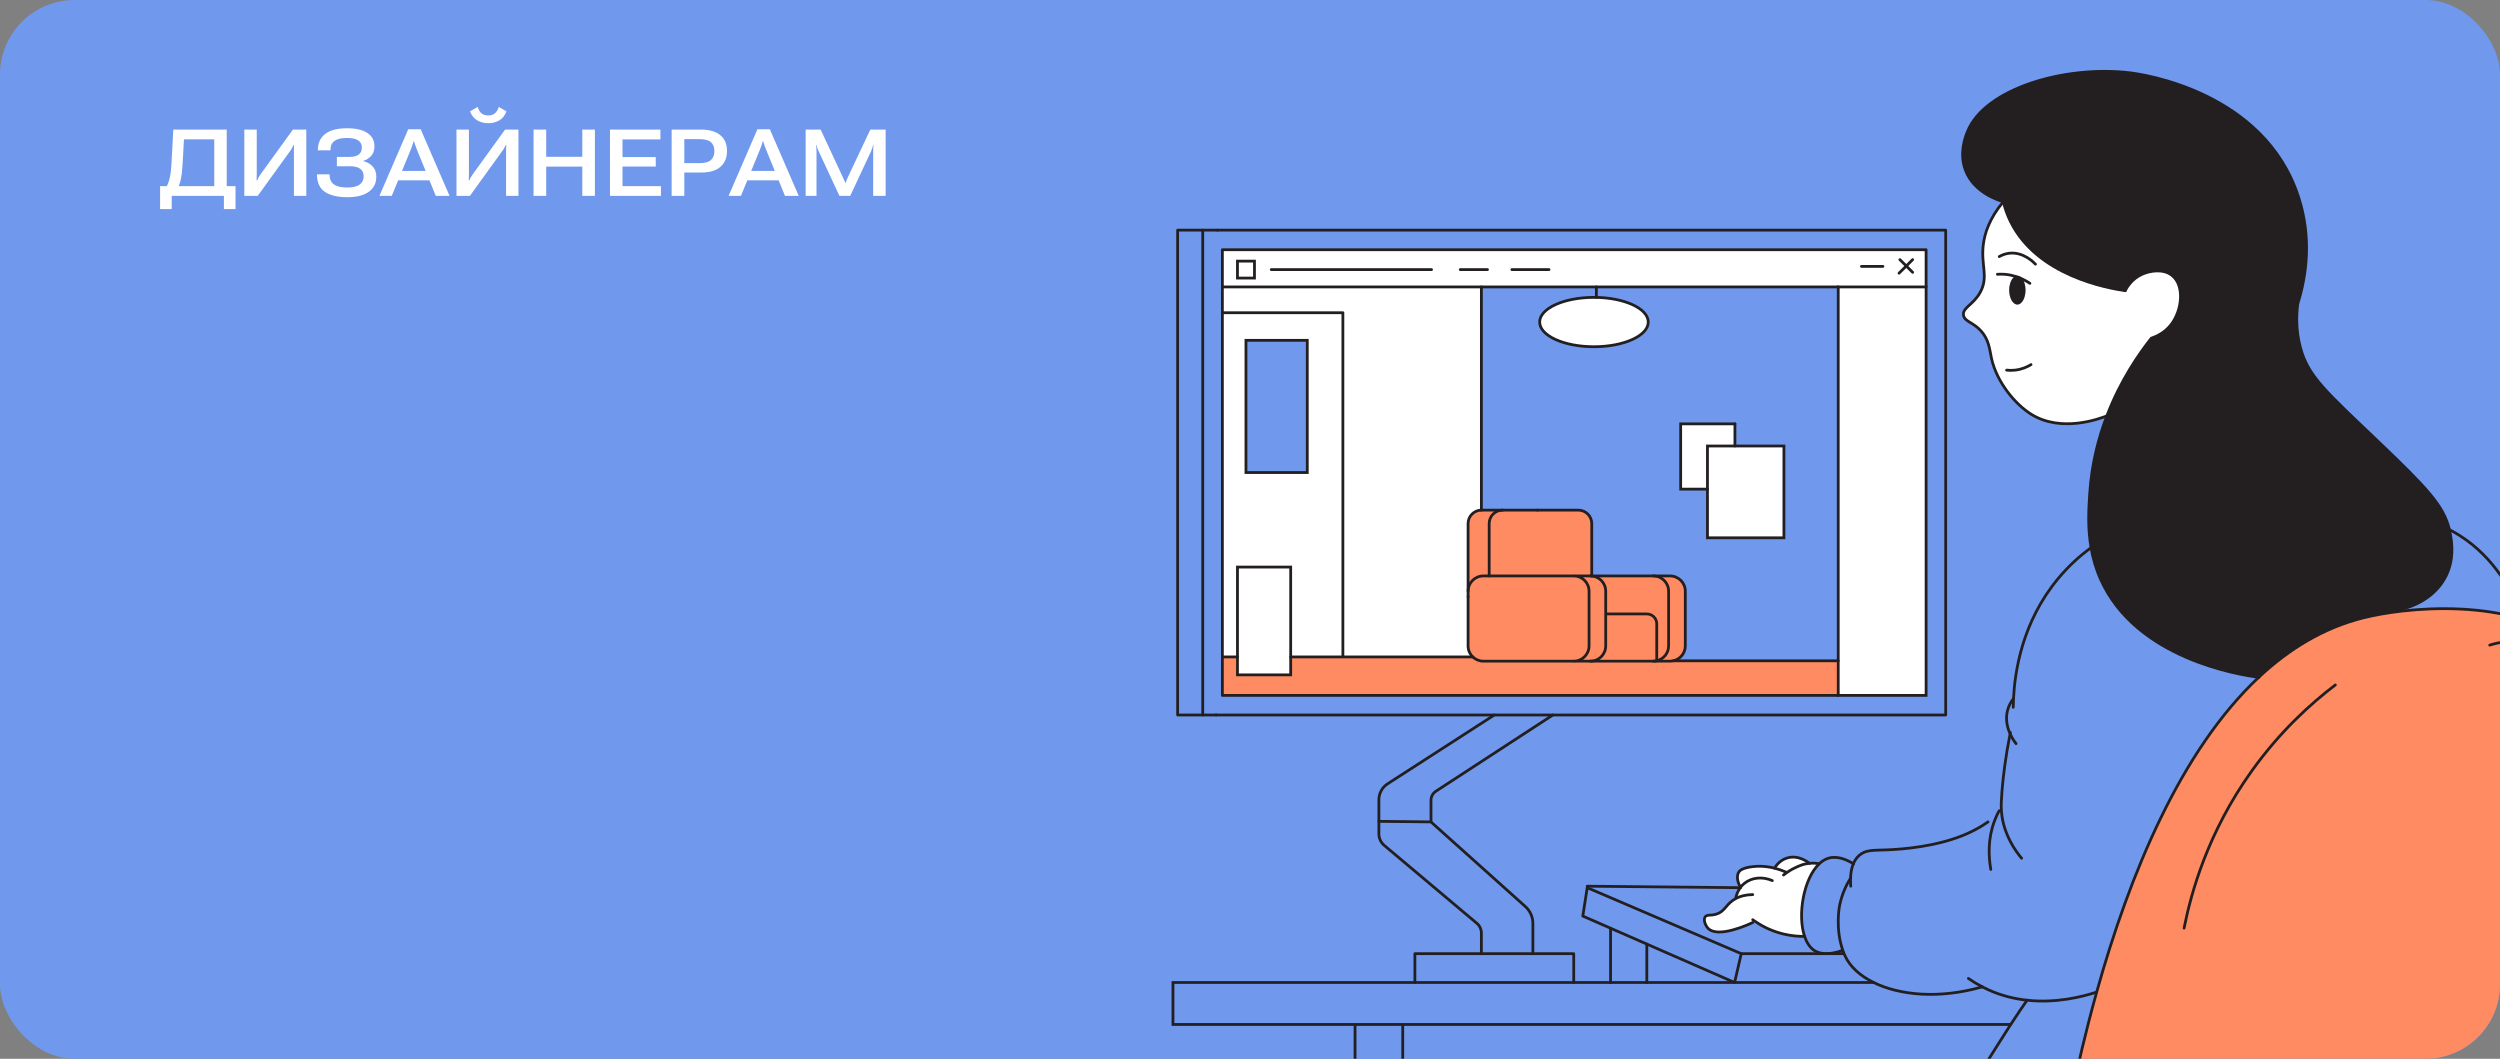 <svg width="536" height="227" viewBox="0 0 536 227" fill="none" xmlns="http://www.w3.org/2000/svg">
<rect x="0" y="0" width="536" height="227" fill="#808080" stroke="none"/>
<g clip-path="url(#clip0_9500_22497)">
<rect width="536" height="227" rx="16" fill="#7099ED"/>
<path d="M48.006 44.822V42H36.815V44.822H34.324V39.91H50.496V44.822H48.006ZM37.156 27.781H48.611V41.492H45.935V29.871H39.441L39.148 35.145C39.07 36.544 38.94 37.654 38.758 38.475C38.582 39.295 38.328 39.988 37.996 40.555H35.379C35.809 39.923 36.128 39.191 36.336 38.357C36.551 37.524 36.694 36.417 36.766 35.037L37.156 27.781ZM65.672 42H63.016V32.478C63.016 32.27 63.019 32.042 63.025 31.795C63.032 31.541 63.042 31.313 63.055 31.111H62.938C62.84 31.307 62.742 31.499 62.645 31.688C62.553 31.876 62.423 32.081 62.254 32.303L55.252 42H52.381V27.781H55.047V37.293C55.047 37.495 55.04 37.719 55.027 37.967C55.021 38.214 55.014 38.442 55.008 38.65H55.145C55.216 38.488 55.304 38.302 55.408 38.094C55.519 37.885 55.646 37.68 55.789 37.478L62.801 27.781H65.672V42ZM74.451 40.203C75.656 40.203 76.541 39.995 77.107 39.578C77.674 39.161 77.96 38.572 77.967 37.81C77.967 37.107 77.726 36.57 77.244 36.199C76.769 35.828 76.043 35.643 75.066 35.643H72.225V33.641H74.9C75.818 33.641 76.495 33.468 76.932 33.123C77.368 32.778 77.586 32.277 77.586 31.619C77.586 30.962 77.326 30.457 76.805 30.105C76.284 29.754 75.473 29.578 74.373 29.578C73.214 29.578 72.338 29.783 71.746 30.193C71.154 30.604 70.854 31.235 70.848 32.088V32.234H68.152V32.098C68.159 30.652 68.683 29.526 69.725 28.719C70.773 27.905 72.335 27.498 74.412 27.498C76.294 27.498 77.742 27.833 78.758 28.504C79.773 29.168 80.281 30.128 80.281 31.385C80.281 32.238 80.047 32.918 79.578 33.426C79.116 33.934 78.543 34.292 77.859 34.5V34.539C78.693 34.734 79.37 35.115 79.891 35.682C80.418 36.242 80.682 36.977 80.682 37.889C80.682 39.275 80.138 40.356 79.051 41.131C77.97 41.899 76.45 42.283 74.49 42.283C72.413 42.283 70.809 41.906 69.676 41.15C68.549 40.395 67.98 39.184 67.967 37.518V37.381H70.662L70.672 37.508C70.672 38.439 70.988 39.122 71.619 39.559C72.251 39.988 73.195 40.203 74.451 40.203ZM81.346 42L87.527 27.713H90.193L96.385 42H93.436L89.324 31.922C89.201 31.629 89.096 31.349 89.012 31.082C88.927 30.809 88.849 30.548 88.777 30.301H88.68C88.602 30.548 88.52 30.809 88.436 31.082C88.351 31.355 88.25 31.635 88.133 31.922L83.992 42H81.346ZM84.207 38.67L84.969 36.648H92.625L93.387 38.67H84.207ZM111.16 42H108.504V32.478C108.504 32.27 108.507 32.042 108.514 31.795C108.52 31.541 108.53 31.313 108.543 31.111H108.426C108.328 31.307 108.23 31.499 108.133 31.688C108.042 31.876 107.911 32.081 107.742 32.303L100.74 42H97.869V27.781H100.535V37.293C100.535 37.495 100.529 37.719 100.516 37.967C100.509 38.214 100.503 38.442 100.496 38.65H100.633C100.704 38.488 100.792 38.302 100.896 38.094C101.007 37.885 101.134 37.68 101.277 37.478L108.289 27.781H111.16V42ZM104.695 24.754C105.249 24.754 105.704 24.614 106.062 24.334C106.427 24.054 106.72 23.585 106.941 22.928L108.592 23.875C108.234 24.793 107.71 25.447 107.02 25.838C106.336 26.222 105.561 26.414 104.695 26.414C103.823 26.414 103.038 26.219 102.342 25.828C101.652 25.438 101.128 24.787 100.77 23.875L102.41 22.928C102.632 23.598 102.924 24.07 103.289 24.344C103.66 24.617 104.129 24.754 104.695 24.754ZM114.393 42V27.781H117.107V33.611H124.842V27.781H127.547V42H124.842V35.721H117.107V42H114.393ZM130.779 42V27.781H141.59V29.881H133.465V33.67H140.594V35.711H133.465V39.91H141.707V42H130.779ZM144.002 42V27.781H150.203C152.033 27.781 153.432 28.172 154.402 28.953C155.379 29.734 155.867 30.877 155.867 32.381C155.867 33.852 155.382 34.995 154.412 35.809C153.442 36.622 152.036 37.016 150.193 36.99H146.717V42H144.002ZM146.717 34.978H149.959C151.131 34.978 151.958 34.754 152.439 34.305C152.921 33.849 153.162 33.211 153.162 32.391C153.162 31.564 152.921 30.932 152.439 30.496C151.958 30.053 151.131 29.832 149.959 29.832H146.717V34.978ZM156.209 42L162.391 27.713H165.057L171.248 42H168.299L164.188 31.922C164.064 31.629 163.96 31.349 163.875 31.082C163.79 30.809 163.712 30.548 163.641 30.301H163.543C163.465 30.548 163.383 30.809 163.299 31.082C163.214 31.355 163.113 31.635 162.996 31.922L158.855 42H156.209ZM159.07 38.67L159.832 36.648H167.488L168.25 38.67H159.07ZM172.732 42V27.781H175.945L180.721 38.035C180.818 38.243 180.916 38.455 181.014 38.67C181.111 38.878 181.186 39.057 181.238 39.207H181.297C181.349 39.057 181.417 38.878 181.502 38.67C181.587 38.455 181.674 38.243 181.766 38.035L186.6 27.781H189.881V42H187.205L187.215 32.352C187.215 32.15 187.221 31.935 187.234 31.707C187.247 31.473 187.26 31.258 187.273 31.062H187.205C187.16 31.258 187.101 31.473 187.029 31.707C186.964 31.935 186.886 32.15 186.795 32.352L182.283 42H179.979L175.486 32.352C175.389 32.156 175.304 31.945 175.232 31.717C175.161 31.482 175.102 31.264 175.057 31.062H174.988C175.001 31.264 175.014 31.482 175.027 31.717C175.047 31.945 175.057 32.16 175.057 32.361V42H172.732Z" fill="white"/>
<g clip-path="url(#clip1_9500_22497)">
<path d="M484.272 145.212C490.824 139.063 498.265 134.574 506.703 132.464C508.991 131.895 511.88 131.362 515.135 130.996C522.72 130.145 532.256 130.187 540.616 132.686C546.459 134.43 551.72 137.379 555.347 142.054C561.821 150.403 559.941 160.238 558.35 176.216C551.792 242.125 565.791 255.34 551.468 269.988C540.982 280.716 524.419 281.46 491.281 282.946C468.73 283.959 450.071 281.855 437.43 279.787C437.688 276.455 440.36 245.511 449.525 212.71C456.605 187.352 467.559 160.885 484.272 145.212Z" fill="#FF8B63"/>
<path d="M492.637 65.135C492.355 67.304 492.187 70.643 493.178 74.418C494.835 80.712 498.589 83.864 510.047 94.808C520.401 104.703 523.932 108.437 525.151 113.555C525.235 113.897 525.307 114.244 525.367 114.604C525.667 116.306 526.262 119.998 524.298 123.732C521.68 128.73 516.353 130.259 515.086 130.582L515.128 130.996C511.873 131.361 508.984 131.895 506.696 132.464C498.258 134.574 490.818 139.063 484.266 145.212C479.828 144.649 457.998 141.119 450.413 124.325C449.35 121.976 448.695 119.644 448.311 117.409C447.548 112.998 447.818 108.94 448.035 105.716C448.449 99.495 449.872 93.945 451.704 89.168C454.623 81.527 458.598 75.851 461.223 72.519C462.28 72.165 464.117 71.362 465.498 69.558C467.865 66.483 468.411 61.137 465.619 59.004C463.757 57.589 461 58.033 459.325 58.77C457.001 59.789 455.944 61.718 455.637 62.324C451.98 61.785 436.798 59.171 431.051 47.508C430.438 46.268 429.898 44.847 429.508 43.241C428.565 42.971 423.304 41.371 421.43 36.6C419.971 32.896 421.37 29.36 421.785 28.299C425.424 19.076 442.57 13.927 456.706 15.617C459.037 15.893 485.473 19.507 492.823 42.288C495.586 50.858 494.595 58.872 492.637 65.135Z" fill="#231F20"/>
<path d="M540.609 132.686C532.25 130.187 522.713 130.145 515.128 130.996L515.086 130.582C516.353 130.259 521.68 128.73 524.298 123.732C526.262 119.998 525.668 116.306 525.367 114.604C525.307 114.244 525.235 113.897 525.151 113.555C525.896 113.939 526.646 114.37 527.391 114.844C534.856 119.596 538.699 126.884 540.717 132.326L540.609 132.686Z" fill="#7099ED"/>
<path d="M433.636 59.849C433.336 59.393 432.946 59.124 432.519 59.124C432.357 59.124 432.201 59.16 432.057 59.237C431.318 59.597 430.778 60.79 430.778 62.204C430.778 63.912 431.558 65.291 432.519 65.291C433.48 65.291 434.261 63.912 434.261 62.204C434.261 61.257 434.021 60.412 433.636 59.849ZM465.621 59.004C468.414 61.137 467.867 66.484 465.501 69.558C464.12 71.362 462.282 72.165 461.225 72.519C458.601 75.851 454.625 81.527 451.707 89.168C450.001 89.834 441.936 92.788 435.528 88.839C432.135 86.747 428.117 82.012 426.976 76.828C426.568 74.988 426.472 72.902 424.754 70.978C423.036 69.049 421.223 68.995 420.977 67.598C420.688 65.95 423.121 65.363 424.598 62.6C426.394 59.249 424.64 56.852 425.234 52.327C425.529 50.05 426.49 46.873 429.51 43.241C429.901 44.847 430.441 46.268 431.054 47.508C436.801 59.172 451.983 61.785 455.64 62.324C455.947 61.719 457.003 59.789 459.328 58.77C461.003 58.033 463.76 57.589 465.621 59.004Z" fill="white"/>
<path d="M433.64 59.849C434.024 60.412 434.264 61.257 434.264 62.204C434.264 63.912 433.484 65.291 432.523 65.291C431.562 65.291 430.781 63.912 430.781 62.204C430.781 60.79 431.322 59.597 432.06 59.237C432.637 59.411 433.165 59.627 433.64 59.849Z" fill="#231F20"/>
<path d="M433.634 59.849C433.16 59.627 432.631 59.411 432.055 59.237C432.199 59.16 432.355 59.123 432.517 59.123C432.944 59.123 433.334 59.393 433.634 59.849Z" fill="#231F20"/>
<path d="M431.101 219.644C432.5 217.492 433.713 215.724 434.602 214.448C440.926 215.137 446.517 213.68 449.52 212.709C440.355 245.511 437.683 276.455 437.425 279.787C434.704 277.648 430.903 274.255 427.287 269.353C423.083 263.641 417.114 255.55 417.787 245.799C418.195 239.931 422.177 233.668 430.14 221.142C430.47 220.627 430.788 220.123 431.101 219.644Z" fill="#7099ED"/>
<path d="M430.971 157.343C430.37 156.018 429.902 154.202 430.43 152.242C430.707 151.235 431.181 150.432 431.631 149.845H431.692C431.968 144.085 433.487 133.423 441.24 124.073C443.564 121.268 446.027 119.093 448.315 117.409C448.699 119.644 449.354 121.976 450.417 124.325C458.002 141.118 479.831 144.649 484.269 145.212C467.556 160.885 456.602 187.351 449.522 212.709C446.519 213.68 440.928 215.137 434.604 214.447C431.896 214.154 429.055 213.464 426.227 212.176C425.806 211.984 425.404 211.786 425.007 211.583C415.795 214.226 407.315 213.404 401.712 210.648C398.799 209.215 396.662 207.255 395.605 204.984C395.412 204.576 395.244 204.163 395.106 203.749C393.437 199.05 394.403 194.196 394.403 194.196C394.938 191.535 395.989 189.515 396.77 188.262C396.8 187.225 396.968 186.141 397.37 185.182C397.652 184.51 398.049 183.905 398.607 183.408C400.001 182.167 401.586 182.329 404.613 182.209C407.616 182.095 415.567 181.568 422.029 178.613C423.962 177.732 425.41 176.791 426.233 176.216L427.638 175.982C427.758 175.658 427.89 175.341 428.034 175.017C428.22 174.597 428.425 174.202 428.635 173.818L429.103 173.788C429.037 172.739 429.079 171.547 429.235 169.623C429.481 166.626 429.962 162.437 430.977 157.343H430.971Z" fill="#7099ED"/>
<path d="M417.157 49.342V153.291H257.867V49.342H417.157ZM412.953 149.096V53.538H262.077V149.096H412.953Z" fill="#7099ED"/>
<path d="M412.956 61.515V149.096H394.117V141.67V61.515H412.956Z" fill="white"/>
<path d="M412.954 53.538V61.515H262.078V53.538H412.954ZM268.96 59.621V55.983H265.315V59.621H268.96Z" fill="white"/>
<path d="M397.361 185.182C396.959 186.141 396.79 187.226 396.76 188.263C395.98 189.515 394.929 191.535 394.394 194.196C394.394 194.196 393.427 199.051 395.097 203.75L394.995 203.786C393.577 204.283 392.448 204.463 391.548 204.463C390.316 204.463 389.518 204.127 388.989 203.786C388.034 203.162 387.344 202.089 386.899 200.759C385.338 196.126 386.719 188.335 390.04 185.2C390.629 184.637 391.283 184.223 391.992 184.007C393.95 183.402 396.022 184.361 397.361 185.182Z" fill="#7099ED"/>
<path d="M391.547 204.469C392.447 204.469 393.576 204.283 394.994 203.785L395.096 203.75C395.234 204.163 395.402 204.577 395.594 204.984C396.651 207.256 398.789 209.215 401.702 210.648H371.891L373.32 204.469H391.547Z" fill="#7099ED"/>
<path d="M394.115 141.67V149.096H262.078V140.849H265.315V144.697H276.725V140.849H315.773C316.362 141.407 317.154 141.754 318.037 141.754H358.046C358.298 141.754 358.55 141.724 358.784 141.67H394.115Z" fill="#FF8B63"/>
<path d="M388.989 203.785C389.518 204.127 390.317 204.463 391.548 204.463H373.321L340.297 190.312V189.995L373.111 190.312C372.504 191.139 372.264 191.984 372.174 192.392L372.264 192.578C372 192.716 371.772 192.859 371.573 192.991C369.934 194.118 369.73 195.449 367.97 195.988C366.763 196.36 365.946 196.012 365.568 196.587C365.148 197.229 365.658 198.421 366.168 198.985C368.252 201.28 374.979 198.164 375.777 197.786L376.042 197.372C377.423 198.343 379.567 199.578 382.407 200.255C384.131 200.663 385.668 200.765 386.899 200.753C387.344 202.083 388.034 203.156 388.989 203.779V203.785Z" fill="#7099ED"/>
<path d="M387.926 185.098C387.692 185.122 387.445 185.158 387.193 185.206C386.436 185.356 385.896 185.59 385.391 185.805C384.785 186.063 383.968 186.471 383.061 187.106L382.989 187.004C382.094 186.614 381.248 186.333 380.461 186.135C380.695 185.739 381.464 184.541 382.989 184.007C385.584 183.102 387.836 185.014 387.926 185.098Z" fill="white"/>
<path d="M382.473 95.617V115.299H366.078V104.865V95.617H371.976H372.492H382.473Z" fill="white"/>
<path d="M373.325 204.469L371.895 210.648L353.08 202.413L345.309 199.015L339.352 196.408L340.3 190.318L373.325 204.469Z" fill="#7099ED"/>
<path d="M387.922 185.098C388.781 185.014 389.501 185.086 390.012 185.17L390.042 185.2C386.721 188.334 385.34 196.126 386.901 200.759C385.67 200.771 384.132 200.669 382.409 200.261C379.568 199.584 377.424 198.349 376.043 197.378L375.779 197.792C374.98 198.169 368.254 201.286 366.17 198.991C365.66 198.427 365.149 197.235 365.57 196.593C365.948 196.018 366.765 196.365 367.972 195.994C369.731 195.454 369.936 194.124 371.575 192.997C371.773 192.865 372.001 192.722 372.266 192.584L372.176 192.398C372.266 191.99 372.506 191.145 373.112 190.318C373.124 190.288 373.148 190.264 373.166 190.24C373.052 190.06 372.007 188.286 372.776 187.004C372.956 186.704 373.479 186.075 375.779 185.805C376.782 185.685 378.409 185.625 380.457 186.135C381.244 186.333 382.091 186.614 382.985 187.004L383.058 187.106C383.964 186.47 384.781 186.063 385.388 185.805C385.892 185.589 386.433 185.356 387.189 185.206C387.442 185.158 387.688 185.122 387.922 185.098Z" fill="white"/>
<path d="M371.975 90.876V95.617H366.077V104.865H360.336V90.876H371.975Z" fill="white"/>
<path d="M355.207 141.67C356.667 141.334 357.748 140.04 357.748 138.487V126.752C357.748 124.942 356.282 123.48 354.469 123.48H358.048C359.862 123.48 361.327 124.942 361.327 126.752V138.487C361.327 140.04 360.246 141.334 358.787 141.67C358.552 141.724 358.3 141.754 358.048 141.754H354.469C354.721 141.754 354.973 141.724 355.207 141.67Z" fill="#FF8B63"/>
<path d="M355.207 133.747V141.67C354.973 141.724 354.721 141.754 354.468 141.754H340.992C342.8 141.754 344.265 140.292 344.265 138.488V131.631H353.087C354.258 131.631 355.207 132.578 355.207 133.747Z" fill="#FF8B63"/>
<path d="M345.305 210.648V199.015L353.076 202.413V210.648H345.305Z" fill="#7099ED"/>
<path d="M341.74 63.756C348.172 63.756 353.385 66.124 353.385 69.049C353.385 71.973 348.172 74.341 341.74 74.341C335.308 74.341 330.102 71.973 330.102 69.049C330.102 66.124 335.314 63.756 341.74 63.756Z" fill="white"/>
<path d="M353.384 69.048C353.384 66.124 348.171 63.756 341.739 63.756C335.308 63.756 330.101 66.124 330.101 69.048C330.101 71.973 335.314 74.341 341.739 74.341C348.165 74.341 353.384 71.973 353.384 69.048ZM342.256 61.515H394.113V141.67H358.783C360.242 141.334 361.323 140.04 361.323 138.487V126.752C361.323 124.942 359.858 123.48 358.044 123.48H341.271V112.249C341.271 110.66 339.98 109.372 338.388 109.372H317.609V61.515H342.256ZM382.469 115.299V95.617H371.971V90.876H360.332V104.865H366.074V115.299H382.469Z" fill="#7099ED"/>
<path d="M341.273 112.248V123.48H319.281V112.248C319.281 110.66 320.572 109.372 322.164 109.372H338.391C339.982 109.372 341.273 110.66 341.273 112.248Z" fill="#FF8B63"/>
<path d="M341.274 123.48H354.468C356.282 123.48 357.747 124.942 357.747 126.752V138.487C357.747 140.04 356.666 141.334 355.207 141.67V133.747C355.207 132.578 354.258 131.631 353.087 131.631H344.265V126.752C344.265 124.942 342.8 123.48 340.992 123.48H341.274Z" fill="#FF8B63"/>
<path d="M340.689 126.752V138.487C340.689 140.291 339.224 141.754 337.41 141.754H318.037C317.154 141.754 316.361 141.406 315.773 140.849C315.148 140.255 314.758 139.416 314.758 138.487V126.752C314.758 124.942 316.223 123.48 318.037 123.48H337.41C339.224 123.48 340.689 124.942 340.689 126.752Z" fill="#FF8B63"/>
<path d="M337.414 123.48H340.993C342.801 123.48 344.266 124.942 344.266 126.752V138.487C344.266 140.291 342.801 141.754 340.993 141.754H337.414C339.228 141.754 340.693 140.291 340.693 138.487V126.752C340.693 124.942 339.228 123.48 337.414 123.48Z" fill="#FF8B63"/>
<path d="M303.352 210.648V204.469H317.609H328.653H337.409V210.648H303.352Z" fill="#7099ED"/>
<path d="M332.927 153.291L307.848 169.641C307.193 170.066 306.797 170.798 306.797 171.577V176.216L295.633 176.096V171.475C295.633 170.09 296.335 168.802 297.495 168.053L320.381 153.291H332.927Z" fill="#7099ED"/>
<path d="M328.651 197.996V204.469H317.607V200.028C317.607 199.231 317.253 198.469 316.64 197.96L296.78 181.25C296.053 180.633 295.633 179.734 295.633 178.787V176.096L306.797 176.216L327.029 194.358C328.062 195.281 328.651 196.605 328.651 197.996Z" fill="#7099ED"/>
<path d="M317.64 109.372H322.163C320.571 109.372 319.28 110.66 319.28 112.248V123.48H318.037C316.223 123.48 314.758 124.942 314.758 126.752V112.248C314.758 110.672 316.031 109.39 317.61 109.372H317.64Z" fill="#FF8B63"/>
<path d="M314.758 138.487C314.758 139.416 315.149 140.256 315.773 140.849H287.914V67.046H262.078V61.515H317.611V109.372C316.031 109.39 314.758 110.672 314.758 112.249V138.487Z" fill="white"/>
<path d="M300.745 219.644V296.701H290.523V219.644H300.745Z" fill="#7099ED"/>
<path d="M287.914 140.604V140.849H276.725V121.581H265.315V140.849H262.078V67.047H287.914V140.604ZM280.281 101.317V72.974H267.135V101.317H280.281Z" fill="white"/>
<path d="M280.279 72.974H267.133V101.317H280.279V72.974Z" fill="#7099ED"/>
<path d="M276.723 140.849V144.696H265.312V140.849V121.58H276.723V140.849Z" fill="white"/>
<path d="M268.958 55.983H265.312V59.621H268.958V55.983Z" fill="white"/>
<path d="M257.865 49.342H252.484V153.291H257.865V49.342Z" fill="#7099ED"/>
<path d="M251.484 210.648H401.705C407.309 213.405 415.788 214.226 425.001 211.583C425.397 211.787 425.799 211.984 426.22 212.176C429.048 213.465 431.889 214.154 434.597 214.448C433.709 215.724 432.496 217.492 431.096 219.644H251.484V210.648Z" fill="#7099ED"/>
<path d="M449.049 116.881C448.808 117.049 448.562 117.229 448.316 117.409C446.028 119.093 443.566 121.268 441.242 124.073C433.489 133.423 431.969 144.085 431.693 149.845C431.657 150.516 431.639 151.115 431.633 151.643" stroke="#231F20" stroke-width="0.6" stroke-miterlimit="10" stroke-linecap="round"/>
<path d="M431.634 149.845C431.184 150.433 430.709 151.236 430.433 152.243C429.905 154.202 430.373 156.018 430.974 157.343C431.472 158.452 432.06 159.213 432.235 159.435" stroke="#231F20" stroke-width="0.6" stroke-miterlimit="10" stroke-linecap="round"/>
<path d="M431.026 157.037C431.008 157.139 430.984 157.241 430.966 157.343C429.951 162.437 429.471 166.626 429.225 169.623C429.069 171.547 429.027 172.74 429.093 173.789C429.117 174.214 429.165 174.61 429.225 175.017C429.861 179.171 431.939 182.221 433.429 184.007" stroke="#231F20" stroke-width="0.6" stroke-miterlimit="10" stroke-linecap="round"/>
<path d="M428.625 173.818C428.415 174.202 428.21 174.597 428.024 175.017C427.88 175.341 427.748 175.658 427.628 175.982C426.181 179.788 426.331 183.552 426.823 186.404" stroke="#231F20" stroke-width="0.6" stroke-miterlimit="10" stroke-linecap="round"/>
<path d="M426.224 176.216C425.401 176.791 423.954 177.732 422.02 178.613C415.558 181.568 407.607 182.095 404.604 182.209C401.577 182.329 399.992 182.167 398.598 183.408C398.04 183.905 397.644 184.511 397.361 185.182C396.959 186.141 396.791 187.226 396.761 188.262C396.737 188.868 396.755 189.455 396.797 190.001" stroke="#231F20" stroke-width="0.6" stroke-miterlimit="10" stroke-linecap="round"/>
<path d="M425.008 211.583C425.008 211.583 425.02 211.577 425.026 211.577" stroke="#231F20" stroke-width="0.6" stroke-miterlimit="10" stroke-linecap="round"/>
<path d="M396.798 188.203C396.798 188.203 396.774 188.239 396.762 188.263C395.981 189.515 394.93 191.535 394.396 194.196C394.396 194.196 393.429 199.051 395.098 203.749C395.236 204.163 395.405 204.577 395.597 204.984C396.654 207.256 398.792 209.215 401.704 210.648C407.307 213.405 415.787 214.226 425 211.583" stroke="#231F20" stroke-width="0.6" stroke-miterlimit="10" stroke-linecap="round"/>
<path d="M422.023 209.779C422.93 210.414 423.921 211.019 425.002 211.583C425.399 211.787 425.801 211.984 426.221 212.176C429.05 213.465 431.89 214.154 434.599 214.448C440.923 215.137 446.514 213.681 449.517 212.71" stroke="#231F20" stroke-width="0.6" stroke-miterlimit="10" stroke-linecap="round"/>
<path d="M437.43 279.787C450.071 281.855 468.73 283.959 491.281 282.946C524.419 281.46 540.982 280.716 551.468 269.988C565.791 255.34 551.792 242.125 558.35 176.216C559.941 160.238 561.821 150.403 555.347 142.054C551.72 137.379 546.459 134.43 540.616 132.686C532.256 130.187 522.72 130.145 515.135 130.996C511.88 131.362 508.991 131.895 506.703 132.464C498.265 134.574 490.824 139.063 484.272 145.212C467.559 160.885 456.605 187.352 449.525 212.71C440.36 245.511 437.688 276.455 437.43 279.787Z" stroke="#231F20" stroke-width="0.6" stroke-miterlimit="10" stroke-linecap="round"/>
<path d="M468.266 198.99C469.809 191.199 473.412 178.433 482.679 165.428C488.798 156.833 495.476 150.822 500.695 146.848" stroke="#231F20" stroke-width="0.6" stroke-miterlimit="10" stroke-linecap="round"/>
<path d="M397.397 185.206C397.397 185.206 397.373 185.194 397.361 185.182C396.022 184.361 393.95 183.402 391.992 184.007C391.283 184.223 390.629 184.637 390.04 185.2C386.719 188.335 385.338 196.126 386.899 200.759C387.344 202.089 388.034 203.162 388.989 203.786C389.518 204.127 390.316 204.463 391.548 204.463C392.448 204.463 393.577 204.283 394.995 203.786" stroke="#231F20" stroke-width="0.6" stroke-miterlimit="10" stroke-linecap="round"/>
<path d="M386.903 200.759C385.672 200.771 384.135 200.669 382.411 200.261C379.571 199.584 377.427 198.35 376.045 197.379C375.955 197.319 375.865 197.253 375.781 197.193" stroke="#231F20" stroke-width="0.6" stroke-miterlimit="10" stroke-linecap="round"/>
<path d="M375.779 191.799C374.193 191.823 373.064 192.182 372.266 192.584C372.001 192.722 371.773 192.866 371.575 192.998C369.936 194.124 369.731 195.455 367.972 195.994C366.765 196.366 365.948 196.018 365.57 196.594C365.149 197.235 365.66 198.427 366.17 198.991C368.254 201.286 374.98 198.17 375.779 197.792" stroke="#231F20" stroke-width="0.6" stroke-miterlimit="10" stroke-linecap="round"/>
<path d="M372.18 192.398C372.27 191.99 372.51 191.145 373.117 190.318C373.129 190.288 373.153 190.264 373.171 190.24C373.393 189.946 373.657 189.665 373.981 189.401C375.579 188.106 377.897 187.891 379.987 188.802" stroke="#231F20" stroke-width="0.6" stroke-miterlimit="10" stroke-linecap="round"/>
<path d="M382.989 187.004C382.095 186.614 381.248 186.333 380.461 186.135C378.413 185.626 376.786 185.686 375.783 185.805C373.483 186.075 372.96 186.704 372.78 187.004C372.011 188.287 373.056 190.061 373.17 190.24" stroke="#231F20" stroke-width="0.6" stroke-miterlimit="10" stroke-linecap="round"/>
<path d="M382.383 187.603C382.611 187.423 382.839 187.256 383.055 187.106C383.962 186.47 384.779 186.063 385.386 185.805C385.89 185.589 386.431 185.356 387.187 185.206C387.439 185.158 387.686 185.122 387.92 185.098C388.779 185.014 389.499 185.086 390.01 185.17" stroke="#231F20" stroke-width="0.6" stroke-miterlimit="10" stroke-linecap="round"/>
<path d="M387.926 185.098C387.836 185.014 385.584 183.102 382.989 184.007C381.464 184.541 380.695 185.739 380.461 186.135" stroke="#231F20" stroke-width="0.6" stroke-miterlimit="10" stroke-linecap="round"/>
<path d="M437.425 279.787C434.704 277.648 430.903 274.256 427.287 269.353C423.083 263.641 417.114 255.55 417.787 245.799C418.195 239.931 422.177 233.668 430.14 221.142C430.47 220.627 430.788 220.123 431.101 219.644C432.5 217.492 433.713 215.724 434.602 214.448C434.608 214.442 434.608 214.436 434.614 214.43" stroke="#231F20" stroke-width="0.6" stroke-miterlimit="10" stroke-linecap="round"/>
<path d="M533.805 138.314C535.42 137.804 539.522 136.749 544.494 138.08C549.575 139.44 552.632 142.509 553.761 143.768" stroke="#231F20" stroke-width="0.6" stroke-miterlimit="10" stroke-linecap="round"/>
<path d="M525.156 113.555C525.901 113.939 526.652 114.37 527.396 114.844C534.861 119.596 538.705 126.884 540.722 132.326" stroke="#231F20" stroke-width="0.6" stroke-miterlimit="10" stroke-linecap="round"/>
<path d="M429.51 43.241C426.49 46.873 425.529 50.05 425.234 52.327C424.64 56.852 426.394 59.249 424.598 62.6C423.121 65.363 420.688 65.95 420.977 67.598C421.223 68.995 423.036 69.049 424.754 70.978C426.472 72.902 426.568 74.988 426.976 76.828C428.117 82.012 432.135 86.747 435.528 88.839C441.936 92.788 450.001 89.834 451.707 89.168" stroke="#231F20" stroke-width="0.6" stroke-miterlimit="10" stroke-linecap="round"/>
<path d="M428.242 58.806C428.705 58.776 429.209 58.77 429.744 58.806C430.578 58.865 431.353 59.027 432.056 59.237C432.632 59.411 433.161 59.627 433.635 59.848C434.254 60.142 434.782 60.46 435.209 60.747" stroke="#231F20" stroke-width="0.6" stroke-miterlimit="10" stroke-linecap="round"/>
<path d="M428.641 55.012C429.169 54.712 429.86 54.412 430.701 54.304C433.757 53.897 436.069 56.282 436.4 56.636" stroke="#231F20" stroke-width="0.6" stroke-miterlimit="10" stroke-linecap="round"/>
<path d="M430.219 79.357C430.729 79.417 431.348 79.435 432.044 79.357C433.582 79.183 434.753 78.602 435.45 78.17" stroke="#231F20" stroke-width="0.6" stroke-miterlimit="10" stroke-linecap="round"/>
<path d="M455.644 62.324C455.951 61.719 457.008 59.789 459.332 58.77C461.007 58.033 463.764 57.589 465.626 59.004C468.418 61.137 467.872 66.484 465.505 69.558C464.124 71.362 462.286 72.165 461.229 72.519C458.605 75.851 454.629 81.527 451.711 89.168C449.879 93.945 448.456 99.495 448.041 105.716C447.825 108.941 447.555 112.998 448.318 117.409C448.702 119.645 449.357 121.976 450.42 124.325C458.005 141.119 479.834 144.649 484.273 145.212M484.273 145.212C484.501 145.242 484.14 145.2 484.273 145.212Z" stroke="#231F20" stroke-width="0.6" stroke-miterlimit="10" stroke-linecap="round"/>
<path d="M486.289 77.973C486.986 77.02 490.421 72.183 492.637 65.135C494.595 58.872 495.586 50.858 492.823 42.288C485.473 19.507 459.037 15.893 456.706 15.617C442.57 13.927 425.424 19.076 421.785 28.299C421.37 29.36 419.971 32.896 421.43 36.6C423.304 41.371 428.565 42.971 429.508 43.241C429.898 44.847 430.438 46.268 431.051 47.508C436.798 59.171 451.98 61.785 455.637 62.324" stroke="#231F20" stroke-width="0.6" stroke-miterlimit="10" stroke-linecap="round"/>
<path d="M492.64 65.111V65.135C492.357 67.304 492.189 70.643 493.18 74.418C494.838 80.712 498.591 83.864 510.05 94.808C520.403 104.703 523.934 108.437 525.153 113.555C525.237 113.897 525.31 114.244 525.37 114.604C525.67 116.306 526.264 119.998 524.301 123.732C521.682 128.73 516.355 130.259 515.088 130.582" stroke="#231F20" stroke-width="0.6" stroke-miterlimit="10" stroke-linecap="round"/>
<path d="M345.308 210.648H251.484V219.644H431.108" stroke="#231F20" stroke-width="0.6" stroke-miterlimit="10" stroke-linecap="round"/>
<path d="M353.076 210.648H345.305" stroke="#231F20" stroke-width="0.6" stroke-linecap="round" stroke-linejoin="round"/>
<path d="M401.704 210.648H371.893H353.078" stroke="#231F20" stroke-width="0.6" stroke-miterlimit="10" stroke-linecap="round"/>
<path d="M345.309 199.015L339.352 196.408L340.3 190.318L373.325 204.469L371.895 210.648L353.08 202.413L345.309 199.015Z" stroke="#231F20" stroke-width="0.6" stroke-linecap="round" stroke-linejoin="round"/>
<path d="M340.297 190L373.111 190.318H373.165" stroke="#231F20" stroke-width="0.6" stroke-linecap="round" stroke-linejoin="round"/>
<path d="M373.32 204.469H391.547H395.138" stroke="#231F20" stroke-width="0.6" stroke-linecap="round" stroke-linejoin="round"/>
<path d="M345.305 199.015V210.648" stroke="#231F20" stroke-width="0.6" stroke-linecap="round" stroke-linejoin="round"/>
<path d="M353.078 202.413V210.648" stroke="#231F20" stroke-width="0.6" stroke-linecap="round" stroke-linejoin="round"/>
<path d="M257.867 49.342V153.291" stroke="#231F20" stroke-width="0.6" stroke-linecap="round" stroke-linejoin="round"/>
<path d="M260.719 153.291H320.383H332.929H417.156V49.342H261.037" stroke="#231F20" stroke-width="0.6" stroke-linecap="round" stroke-linejoin="round"/>
<path d="M394.115 149.096H262.078V140.849V67.047V61.515V53.538H412.954V61.515" stroke="#231F20" stroke-width="0.6" stroke-linecap="round" stroke-linejoin="round"/>
<path d="M260.718 153.291H257.865H252.484V49.342H257.865H261.036" stroke="#231F20" stroke-width="0.6" stroke-linecap="round" stroke-linejoin="round"/>
<path d="M314.758 126.752C314.758 124.942 316.223 123.48 318.037 123.48H337.41" stroke="#231F20" stroke-width="0.6" stroke-miterlimit="10" stroke-linecap="round"/>
<path d="M337.41 141.754H318.037C317.154 141.754 316.361 141.406 315.773 140.849C315.148 140.256 314.758 139.416 314.758 138.487V127.909" stroke="#231F20" stroke-width="0.6" stroke-miterlimit="10" stroke-linecap="round"/>
<path d="M340.992 123.48C342.8 123.48 344.265 124.942 344.265 126.752V138.487C344.265 140.291 342.8 141.754 340.992 141.754" stroke="#231F20" stroke-width="0.6" stroke-miterlimit="10" stroke-linecap="round"/>
<path d="M354.47 123.48C356.283 123.48 357.749 124.942 357.749 126.752V138.487C357.749 140.04 356.668 141.334 355.208 141.67C354.974 141.724 354.722 141.754 354.47 141.754H337.414C339.228 141.754 340.693 140.291 340.693 138.487V126.752C340.693 124.942 339.228 123.48 337.414 123.48H354.47Z" stroke="#231F20" stroke-width="0.6" stroke-miterlimit="10" stroke-linecap="round"/>
<path d="M354.469 123.48H358.048C359.862 123.48 361.327 124.942 361.327 126.752V138.487C361.327 140.04 360.246 141.334 358.787 141.67C358.552 141.724 358.3 141.754 358.048 141.754H354.469" stroke="#231F20" stroke-width="0.6" stroke-miterlimit="10" stroke-linecap="round"/>
<path d="M344.57 131.631H353.086C354.257 131.631 355.206 132.578 355.206 133.747V141.67" stroke="#231F20" stroke-width="0.6" stroke-miterlimit="10" stroke-linecap="round"/>
<path d="M329.625 109.372H338.387C339.978 109.372 341.27 110.66 341.27 112.248V123.48" stroke="#231F20" stroke-width="0.6" stroke-miterlimit="10" stroke-linecap="round"/>
<path d="M314.758 127.909V112.248C314.758 110.672 316.031 109.39 317.61 109.372H322.163" stroke="#231F20" stroke-width="0.6" stroke-miterlimit="10" stroke-linecap="round"/>
<path d="M319.281 123.48V112.248C319.281 110.66 320.572 109.372 322.164 109.372H329.629" stroke="#231F20" stroke-width="0.6" stroke-miterlimit="10" stroke-linecap="round"/>
<path d="M276.727 140.849H287.915H315.774" stroke="#231F20" stroke-width="0.6" stroke-miterlimit="10" stroke-linecap="round"/>
<path d="M358.781 141.67H394.111" stroke="#231F20" stroke-width="0.6" stroke-miterlimit="10" stroke-linecap="round"/>
<path d="M262.078 61.515H317.611H342.257H394.115" stroke="#231F20" stroke-width="0.6" stroke-miterlimit="10" stroke-linecap="round"/>
<path d="M407.336 55.665L408.705 57.026L410.068 58.386" stroke="#231F20" stroke-width="0.6" stroke-miterlimit="10" stroke-linecap="round"/>
<path d="M410.069 55.665L408.706 57.026L407.156 58.572" stroke="#231F20" stroke-width="0.6" stroke-miterlimit="10" stroke-linecap="round"/>
<path d="M399.102 57.116H403.696" stroke="#231F20" stroke-width="0.6" stroke-miterlimit="10" stroke-linecap="round"/>
<path d="M268.958 55.983H265.312V59.621H268.958V55.983Z" stroke="#231F20" stroke-width="0.6" stroke-miterlimit="10" stroke-linecap="round"/>
<path d="M272.562 57.799H306.92" stroke="#231F20" stroke-width="0.6" stroke-miterlimit="10" stroke-linecap="round"/>
<path d="M313.078 57.799H318.915" stroke="#231F20" stroke-width="0.6" stroke-miterlimit="10" stroke-linecap="round"/>
<path d="M324.148 57.799H332.106" stroke="#231F20" stroke-width="0.6" stroke-miterlimit="10" stroke-linecap="round"/>
<path d="M353.385 69.049C353.385 71.973 348.172 74.341 341.74 74.341C335.308 74.341 330.102 71.973 330.102 69.049C330.102 66.124 335.314 63.756 341.74 63.756C348.166 63.756 353.385 66.124 353.385 69.049Z" stroke="#231F20" stroke-width="0.6" stroke-miterlimit="10" stroke-linecap="round"/>
<path d="M412.956 61.515V149.096H394.117V141.67V61.515H412.956Z" stroke="#231F20" stroke-width="0.6" stroke-miterlimit="10" stroke-linecap="round"/>
<path d="M280.279 72.974H267.133V101.317H280.279V72.974Z" stroke="#231F20" stroke-width="0.6" stroke-miterlimit="10" stroke-linecap="round"/>
<path d="M276.723 140.849V144.696H265.312V140.849V121.58H276.723V140.849Z" stroke="#231F20" stroke-width="0.6" stroke-miterlimit="10" stroke-linecap="round"/>
<path d="M265.315 140.849H262.078" stroke="#231F20" stroke-width="0.6" stroke-miterlimit="10" stroke-linecap="round"/>
<path d="M342.258 63.756V61.515" stroke="#231F20" stroke-width="0.6" stroke-miterlimit="10" stroke-linecap="round"/>
<path d="M317.609 61.515V109.372" stroke="#231F20" stroke-width="0.6" stroke-miterlimit="10" stroke-linecap="round"/>
<path d="M371.976 95.617H372.492H382.473V115.299H366.078V104.865V95.617H371.976Z" stroke="#231F20" stroke-width="0.6" stroke-miterlimit="10" stroke-linecap="round"/>
<path d="M371.969 95.617V90.876" stroke="#231F20" stroke-width="0.6" stroke-miterlimit="10" stroke-linecap="round"/>
<path d="M366.077 104.865H360.336V90.876H371.975" stroke="#231F20" stroke-width="0.6" stroke-miterlimit="10" stroke-linecap="round"/>
<path d="M290.523 219.644V296.701H300.745V219.644" stroke="#231F20" stroke-width="0.6" stroke-miterlimit="10" stroke-linecap="round"/>
<path d="M337.409 210.648V204.469H328.653H317.609H303.352V210.648" stroke="#231F20" stroke-width="0.6" stroke-linecap="round" stroke-linejoin="round"/>
<path d="M328.651 204.469V197.996C328.651 196.605 328.062 195.281 327.029 194.358L306.797 176.216L295.633 176.096V178.787C295.633 179.734 296.053 180.633 296.78 181.25L316.64 197.96C317.253 198.469 317.607 199.231 317.607 200.028V204.469" stroke="#231F20" stroke-width="0.6" stroke-linecap="round" stroke-linejoin="round"/>
<path d="M295.633 176.096V171.475C295.633 170.09 296.335 168.802 297.495 168.053L320.381 153.291" stroke="#231F20" stroke-width="0.6" stroke-linecap="round" stroke-linejoin="round"/>
<path d="M306.805 176.216V171.577C306.805 170.798 307.201 170.066 307.856 169.641L332.935 153.291" stroke="#231F20" stroke-width="0.6" stroke-linecap="round" stroke-linejoin="round"/>
<path d="M262.078 67.047H287.914V140.604" stroke="#231F20" stroke-width="0.6" stroke-linecap="round" stroke-linejoin="round"/>
</g>
</g>
<defs>
<clipPath id="clip0_9500_22497">
<rect width="536" height="227" rx="16" fill="white"/>
</clipPath>
<clipPath id="clip1_9500_22497">
<rect width="309" height="282" fill="white" transform="translate(251.188 15)"/>
</clipPath>
</defs>
</svg>
